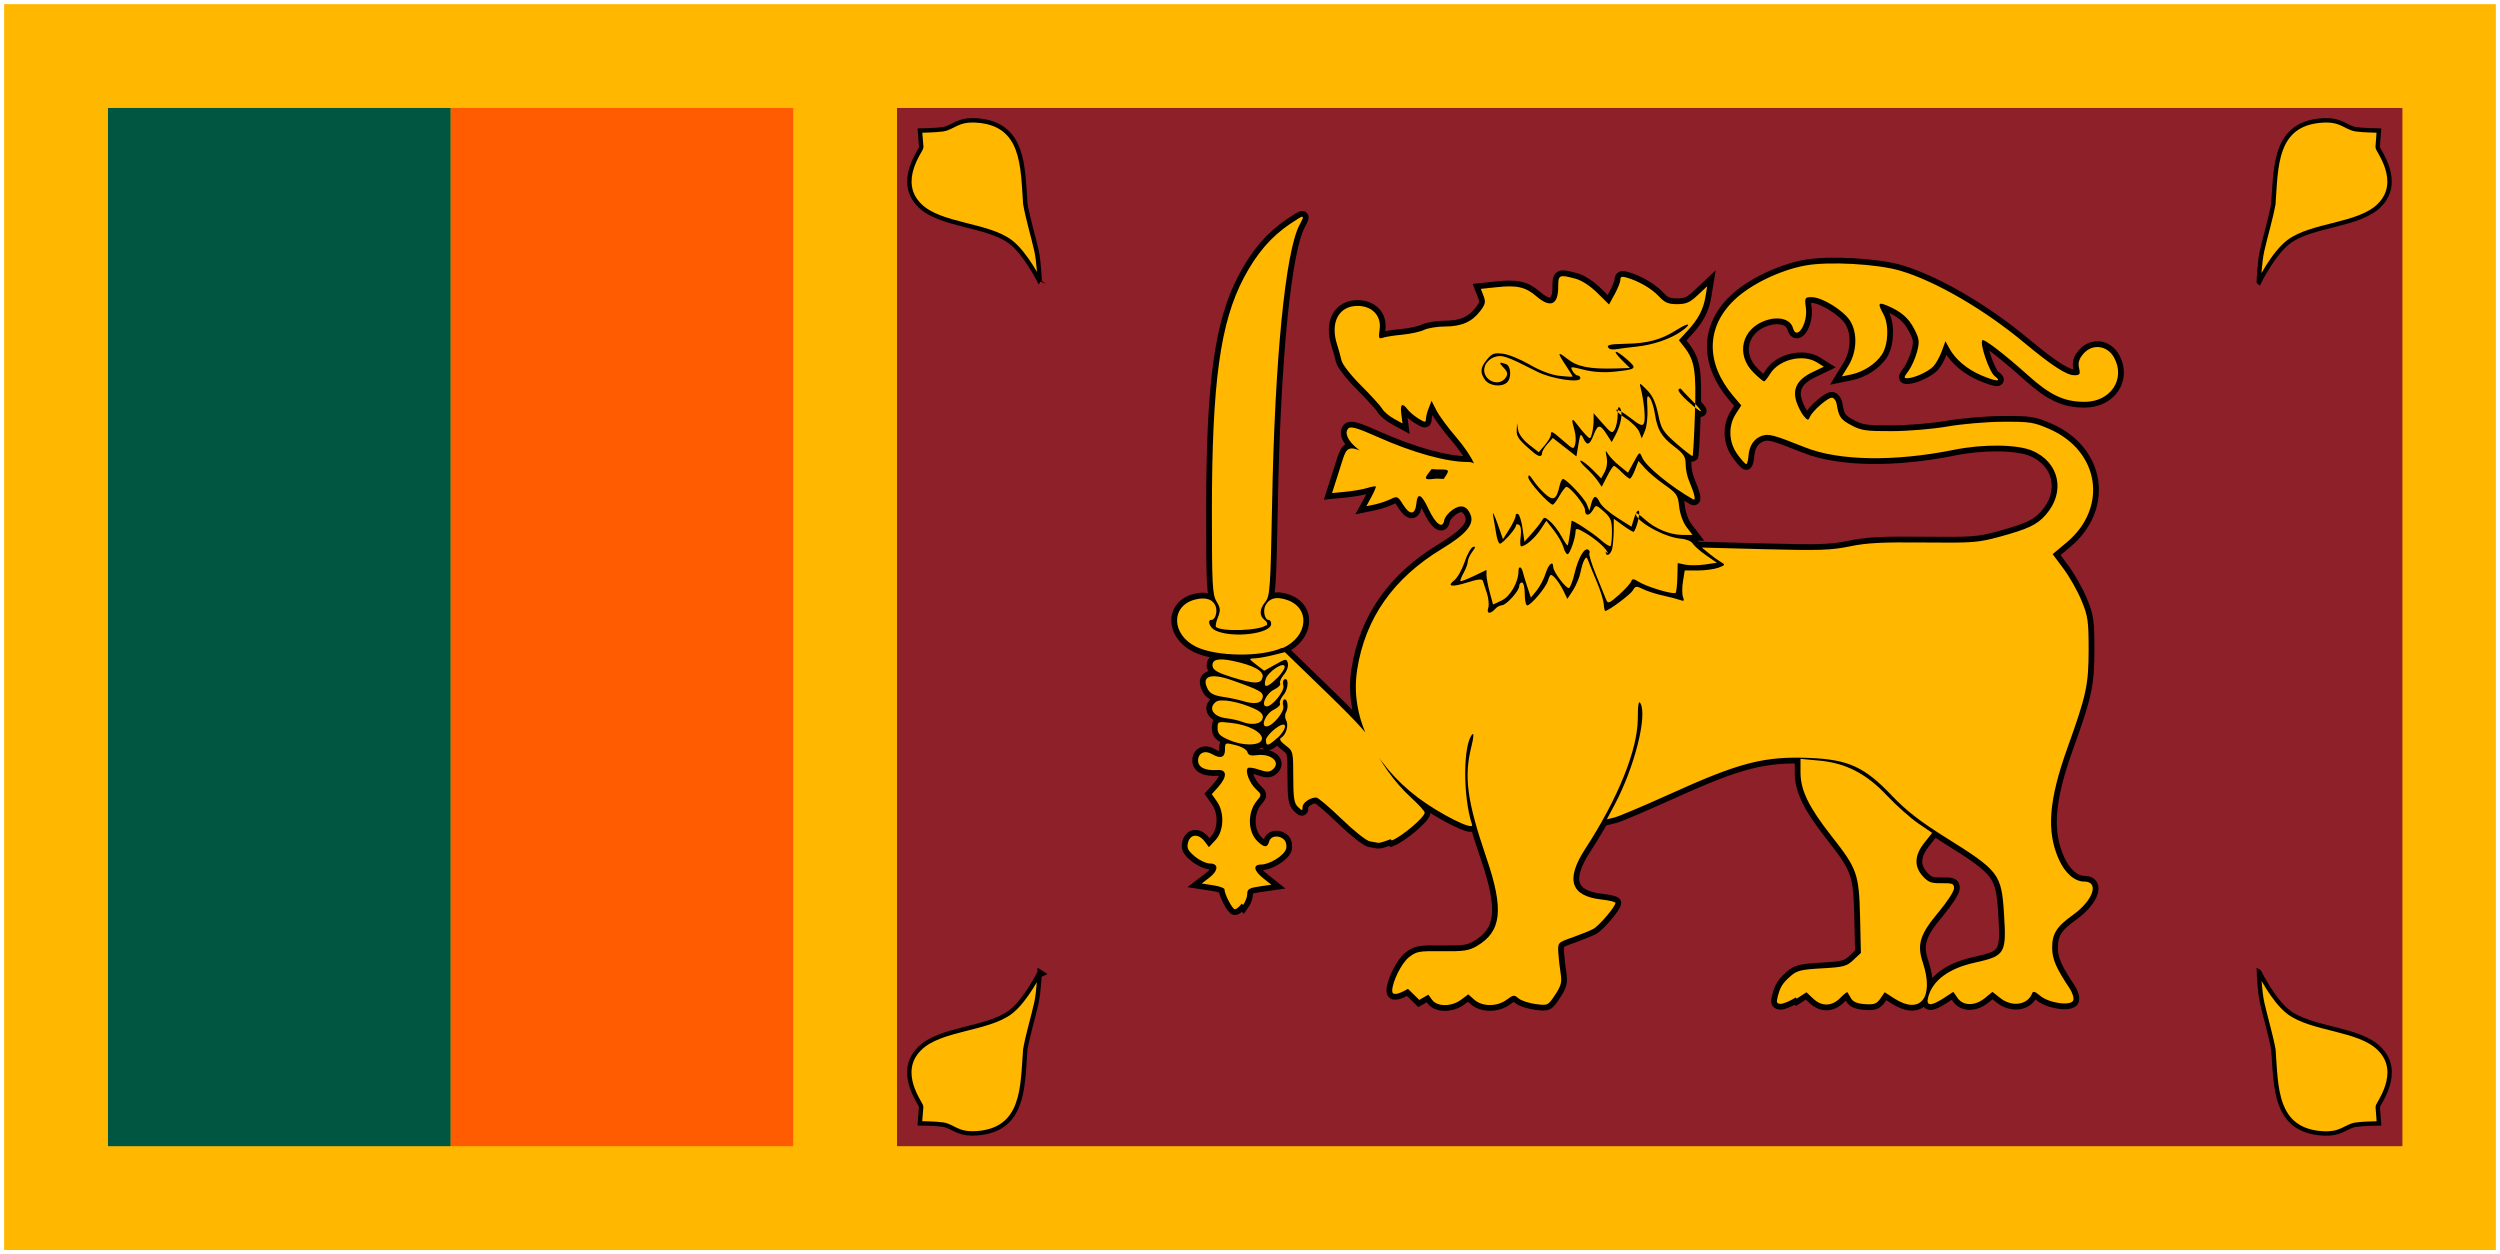 <svg viewBox="0 0 301 151" xmlns="http://www.w3.org/2000/svg"><path fill="#FFB700" d="M.5.5h300v150H.5Z"/><path fill="#FF5B00" d="M54.25 13H95.5v125H54.25Z"/><path fill="#005641" d="M13 13h41.25v125H13Z"/><path fill="#8D2029" d="M108 13h181.25v125H108Z"/><g stroke-width=".531" fill="#FFB700" stroke="#000"><path d="M272.01 117.016s1.69 3.46 3.57 4.87c2.78 2.08 8.48 1.93 10.9 4.375 2.9 2.87-.23 6.67-.2 7l.15 2s-1.96.02-2.78.15c-1.24.19-1.73 1.2-4.03 1.05 -5.8-.38-5.57-5.6-5.9-10.07 -.3-1.7-.97-3.92-1.35-5.62 -.33-1.46-.4-3.78-.4-3.78Zm-146.79-83.04c-.001 0-1.7-3.46-3.58-4.87 -2.79-2.09-8.49-1.94-10.91-4.375 -2.91-2.88.22-6.68.19-7l-.16-2.01s1.95-.03 2.78-.16c1.23-.2 1.72-1.21 4.02-1.06 5.79.37 5.56 5.59 5.89 10.063 .29 1.69.96 3.91 1.34 5.61 .32 1.45.39 3.77.39 3.77Zm146.78 0s1.69-3.46 3.57-4.87c2.78-2.09 8.48-1.94 10.9-4.375 2.9-2.88-.23-6.68-.2-7l.15-2.01s-1.96-.03-2.78-.16c-1.24-.2-1.73-1.21-4.03-1.06 -5.8.37-5.57 5.59-5.9 10.063 -.3 1.69-.97 3.91-1.35 5.61 -.33 1.45-.4 3.77-.4 3.77Zm-146.79 83.03c-.001 0-1.7 3.46-3.58 4.87 -2.79 2.08-8.49 1.93-10.91 4.375 -2.91 2.87.22 6.67.19 7l-.16 2s1.95.02 2.78.15c1.23.19 1.72 1.2 4.02 1.05 5.79-.38 5.56-5.6 5.89-10.07 .29-1.7.96-3.92 1.34-5.62 .32-1.46.39-3.78.39-3.78Z"/><path fill="#000" stroke-width="1.39" d="M170.88 120.389l1.09-.63 .46.63c.62.84 2.34.83 3.48-.02l.87-.65 .73.65c.96.85 2.75.85 3.89 0 .8-.6.91-.61 1.44-.16 .31.27 1.24.57 2.05.68 1.47.19 1.49.18 2.35-1.12 .72-1.09.83-1.52.66-2.57l0 0c-.13-.83-.22-1.66-.28-2.49 -.07-1.22-.06-1.23 1.71-1.85 .97-.35 2.11-.8 2.51-1.02 .7-.38 2.66-2.68 2.66-3.13 0-.12-.77-.31-1.7-.41 -3.71-.42-4.34-2.41-1.93-6.11 3.93-6.04 6.3-11.91 6.32-15.65 0-1.68.1-2.24.31-1.88 .87 1.48-.7 7.71-3.08 12.19l-.96 1.8 .91-.22c.5-.12 3.46-1.37 6.58-2.78 8.52-3.87 11.45-4.62 16.97-4.39 4.62.19 6.59 1.09 9.85 4.52 1.72 1.81 3.39 3.11 6.44 5.02 6.494 4.06 6.76 4.41 7.07 9.19 .31 4.84.15 5.1-3.51 5.91 -3.14.69-5.1 2.15-5.62 4.17 -.29 1.08.31 1.11 1.88.1l1.15-.75 .51.74c.67.97 2.11.98 3.3 0l.9-.74 .92.73c1.43 1.14 3.33.86 3.87-.57 .1-.28.37-.19.93.29 1.04.9 3.72 1.29 4.01.58 .11-.28-.1-.95-.47-1.5 -1.57-2.34-2.05-3.46-2.07-4.73 -.03-1.78.5-2.63 2.51-4.07 2.44-1.75 3.2-4.01 1.34-4.01 -1.15 0-2.31-1.02-3.05-2.68 -1.51-3.37-1.21-7.14 1.04-13.42 2.29-6.38 2.54-7.56 2.55-11.82 0-3.45-.08-4.05-.87-5.94 -.48-1.16-1.46-2.88-2.17-3.83l-1.29-1.73 1.65-1.38c5.05-4.2 4.02-11.05-2.07-13.7 -1.87-.81-2.33-.88-5.6-.86 -1.96.01-4.95.27-6.64.57 -1.73.3-4.65.55-6.65.56 -3.19.01-3.73-.07-4.95-.72 -1.28-.68-1.5-1.01-1.75-2.58 -.06-.33-.28-.65-.51-.72 -.44-.14-2.45 1.6-2.74 2.37 -.15.38-.27.35-.7-.16 -.29-.34-.69-1.12-.89-1.73 -.51-1.54.11-2.69 1.91-3.55l1.39-.67 -.83-.52c-1.71-1.06-4.6-.34-5.65 1.4 -.3.49-.62.89-.72.89 -.1 0-.67-.47-1.25-1.05 -2.2-2.15-1.45-5.33 1.49-6.3 1.56-.52 2.95-.13 3.24.92 .44 1.59 1.81-.51 1.56-2.4 -.17-1.26-.14-1.31.73-1.31 1.21 0 3.79 1.59 4.58 2.83 .92 1.439.85 3.7-.17 5.39l-.81 1.32 1.04-.21c1.53-.31 3.02-1.27 3.78-2.42 .79-1.23.88-3.61.17-4.89 -.69-1.25-.61-1.45.4-1.03 1.72.71 2.64 1.5 3.33 2.85 .62 1.21.65 1.52.32 2.78 -.21.78-.68 1.81-1.03 2.28 -.56.74-.58.86-.14.86 .82 0 2.55-.79 3.16-1.44 .31-.33.76-1.15 1-1.81l.44-1.21 .5.91c.71 1.29 2.1 2.46 3.8 3.192 1.82.78 2.58.82 1.62.09 -.65-.5-1.83-3.97-1.47-4.31 .21-.2 2.68 1.7 5.51 4.24 2.67 2.4 4.35 3.18 6.8 3.18 3.13 0 4.96-2.74 3.55-5.32 -.83-1.51-2.66-1.72-3.73-.43 -.5.59-.63 1.064-.49 1.686 .17.76.1.86-.59.86 -.92 0-2.71-1.17-5.91-3.83 -4.87-4.07-10.79-7.51-15.06-8.762 -2.75-.81-8.6-1.13-11.39-.62 -3.02.55-6.59 2.27-8.53 4.125 -3.45 3.27-3.5 7.63-.15 11.59l.96 1.13 -.65 1.01c-.95 1.46-.87 3.44.2 4.9 .46.64.94 1.16 1.05 1.16 .1 0 .22-.42.26-.92 .09-1.28.64-2.128 1.58-2.47 .84-.31 1.39-.16 5.26 1.38 4.07 1.625 10.76 1.73 17.89.29 3.49-.71 7.6-.67 9.41.09 3.32 1.39 4.08 5.009 1.64 7.756 -1.06 1.189-2.08 1.67-5.5 2.61 -2.61.71-3.22.76-9.14.7 -5.06-.05-6.88.04-8.94.47 -2.24.46-3.62.51-10.2.34l-7.61-.2 .84.69c.46.38 1.12.85 1.45 1.05 .57.32.55.37-.3.69 -.51.18-1.62.33-2.48.33h-1.57l-.21 1.32c-.12.72-.11 1.58.01 1.89 .18.45.11.52-.37.34 -.33-.12-1.25-.36-2.04-.53 -.79-.17-1.86-.51-2.37-.76 -.86-.42-.96-.41-1.27.15 -.29.49-2.93 2.46-3.32 2.46 -.07 0-.15-.38-.18-.85 -.04-.47-.42-1.68-.85-2.69 -.43-1.02-.88-2.12-1-2.46 -.18-.51-.26-.54-.48-.16 -.15.25-.36.94-.47 1.53 -.12.59-.52 1.54-.89 2.13l-.69 1.05 -.44-.91c-.47-.98-1.24-1.98-1.53-1.98 -.1 0-.26.31-.36.69 -.22.79-2.05 2.98-2.5 2.98 -.17 0-.3-.63-.3-1.38 0-.76-.15-1.38-.33-1.38 -.18 0-.33.19-.33.43 0 .58-1.57 2.32-2.1 2.32 -.23 0-.6.2-.82.46 -.58.65-1.06.56-.81-.16 .11-.34.04-1.14-.17-1.77l-.49-1.49c-.08-.24-.64-.18-1.83.2 -1.93.61-2.57.5-1.58-.27 .36-.29.91-1.27 1.22-2.18 .31-.92.76-1.73 1.01-1.81 .34-.11.33.02-.09.58 -.3.39-.54.93-.54 1.19 0 .25-.23.86-.5 1.35 -.27.48-.44.93-.38.99 .06.05.79-.22 1.625-.62l1.51-.73 0 .64c0 .35.18 1.29.4 2.09l.39 1.44 1.02-.48c1.05-.49 2.04-2.21 2.04-3.55 0-.66.37-.56.53.14 .04.2.28.97.52 1.71l.44 1.34 .7-.85c.38-.47.87-1.39 1.07-2.04 .35-1.14.92-1.62.92-.8 0 .59 1.61 2.71 1.92 2.53 .15-.09.45-.89.66-1.78 .44-1.85 1.17-3.1 1.63-2.83 .17.1.24.29.15.43 -.1.13.28 1.33.82 2.66 .54 1.32 1.09 2.65 1.21 2.96 .19.49.37.42 1.54-.62 .72-.65 1.38-1.37 1.46-1.6 .12-.36.28-.35.96.07 .95.59 4.15 1.54 4.39 1.3 .09-.09.18-.93.21-1.87l.04-1.71 .92.19c.5.1 1.57.09 2.36-.02l1.44-.21 -1.29-.89c-.71-.49-1.43-1.12-1.6-1.4 -.18-.31-.81-.56-1.53-.62 -1.93-.17-5.35-2.09-5.35-3 0-.18.47.12 1.05.65 1.28 1.17 3.06 1.91 4.625 1.91h1.16l-.73-.96c-.42-.56-.79-1.6-.88-2.46 -.14-1.37-.29-1.59-1.72-2.59 -.86-.6-1.93-1.5-2.37-1.99l-.81-.91 -.41 1.07c-.23.59-.51 1.07-.62 1.07 -.12 0-.55-.35-.97-.77 -.42-.43-.85-.77-.95-.77 -.11 0-.48.57-.83 1.26l-.64 1.25 -.5-.73c-.28-.4-.91-1.11-1.43-1.57 -.51-.47-.78-.85-.6-.85 .18 0 .81.48 1.4 1.07l1.06 1.07 .43-.79c.25-.47.35-1.19.23-1.77 -.17-.85-.15-.9.17-.37 .2.33.83.98 1.39 1.43l1.01.82 .7-1.29c.69-1.28.7-1.28 1.02-.52 .42 1.02 3.49 3.53 6.1 5 .4.22.23-.56-.52-2.35 -.2-.48-.36-1.34-.36-1.91 0-.85-.25-1.23-1.33-2.05 -1.57-1.2-2.08-2.04-2.37-3.96 -.12-.78-.4-1.65-.61-1.93 -.32-.42-.38-.19-.29 1.26 .05.97-.07 2.18-.29 2.69l-.39.92 -.3-.77c-.17-.43-.89-1.16-1.62-1.63 -.73-.48-1.24-.95-1.13-1.04 .1-.1.84.33 1.65.96 1.22.95 1.5 1.05 1.67.63 .2-.5 0-2.64-.39-4.15 -.2-.75-.18-.75.74.17 .68.68 1.05 1.49 1.35 2.91 .37 1.8.55 2.1 2.22 3.564 1 .87 1.87 1.54 1.93 1.48 .06-.06.19-2.34.28-5.05 .17-5.21-.03-6.45-1.28-8.06l-.65-.83 1.01-1.1c1.32-1.43 1.92-2.57 2.19-4.13l.21-1.27 -1.15 1.08c-.94.88-1.39 1.08-2.47 1.08 -1.08 0-1.5-.18-2.22-.96 -.87-.93-2.41-1.82-3.89-2.25 -.55-.16-.73-.09-.73.28 0 .27-.31 1.05-.68 1.73l-.68 1.24 -1.41-1.39c-.87-.86-1.89-1.52-2.65-1.72 -1.95-.52-2.06-.47-2.06.98 0 2.19-.94 2.6-2.63 1.14 -1.29-1.12-2.36-1.36-4.8-1.09l-1.89.2 .33.85c.28.71.22 1.01-.39 1.81 -.99 1.31-2.27 1.87-4.24 1.87 -.91 0-2.05.18-2.53.41 -.49.23-1.68.49-2.66.58 -.98.09-2.03.26-2.32.37 -.47.17-.52.03-.37-1.03 .22-1.62-.9-2.81-2.66-2.81 -2.29 0-3.34 2.04-2.44 4.73 .17.51.39 1.33.5 1.81 .1.49 1.13 1.82 2.39 3.07 1.21 1.21 2.35 2.47 2.54 2.8 .18.33.81.85 1.38 1.17l1.04.57 -.14-1.12c-.16-1.23.11-1.42.76-.56 .23.3.82.8 1.31 1.1 .77.47.89.48.89.07 0-.27.15-.87.34-1.34l.34-.87 .6 1.17c.33.64 1.41 2.11 2.41 3.26 1.92 2.22 3.09 4.71 2.49 5.29 -.25.23-.91.21-2.29-.07 -1.07-.22-2.39-.33-2.93-.26 -1.12.15-1.21.01-.52-.85 .72-.91.6-1.06-.82-1.06 -1.65 0-5.73-.79-7.3-1.41 -1.53-.61-1.875-.46-2.33.99 -.21.65-.58 1.82-.83 2.61l-.46 1.436 1.64-.16c.9-.09 2.07-.29 2.59-.45 .51-.16.99-.24 1.04-.19 .05.05-.18.61-.52 1.24l-.62 1.14 1.02-.21v0c.64-.15 1.28-.36 1.88-.63 .82-.4.89-.37 1.54.67 .8 1.28 1.44 1.23 1.58-.13 .14-1.41.61-1.2 1.48.66 .83 1.79 1.7 2.42 1.87 1.36 .05-.36.5-.93 1-1.28 1-.71 1.76-.5 2.19.61 .44 1.14-.56 2.33-3.47 4.09 -5.84 3.53-9.23 8.37-10.19 14.53 -.88 5.55 1.85 11.3 7.32 15.42 2.61 1.97 6.77 4.05 6.51 3.26 -1.13-3.38-1.09-9.82.06-10.91 .17-.17.11.5-.14 1.49 -.92 3.66-.52 6.59 1.82 13.44 2.11 6.19 1.82 8.84-1.17 10.59 -.96.56-1.58.65-4.17.62 -2.81-.04-3.11.02-4.006.73 -.88.69-2.01 2.97-2.01 4.04 0 .57.64.49 1.9-.24v0Zm22.7-53.74c0-.45-1.33-1.67-2.66-2.46 -1.06-.62-1.23-.64-1.23-.14 -.01.76-.69 2.68-.95 2.68 -.16 0-.38-.375-.5-.84 -.13-.46-.64-1.37-1.14-2.01l-.92-1.18 -.71 1.08c-.67 1.01-1.81 2-2.32 2 -.13 0-.15-.54-.06-1.19 .1-.71.02-1.28-.2-1.4 -.2-.12-.37-.08-.37.09 0 .38-1.6 2.18-1.93 2.18 -.14 0-.34-.52-.44-1.15v0c-.12-.75-.25-1.49-.38-2.23 -.11-.59.12-.19.5.88l.69 1.96 .76-1.2c.42-.66.76-1.38.76-1.6 0-.23.14-.32.31-.22 .17.1.41.89.53 1.75l.22 1.57 .84-.93c.46-.51 1-1.19 1.2-1.51 .35-.58.37-.58 1.08.02 .39.33 1 1.14 1.35 1.79 .35.64.68 1.13.74 1.07 .05-.06.18-.73.28-1.49 .1-.76.18-1.41.19-1.45 .04-.19 2.53 1.42 3.45 2.24 .59.52 1.15.88 1.24.79 .09-.09.17-.87.17-1.73 0-1.33-.15-1.69-.96-2.42 -.94-.84-.97-.84-1.31-.23 -.45.79-.98.8-.98.02 0-.58-1.77-2.77-2.23-2.77 -.12 0-.5.48-.83 1.07 -.34.59-.7 1.07-.81 1.07 -.46-.01-2.95-2.78-2.95-3.28 0-.4.16-.3.6.36 .33.5.99 1.26 1.47 1.67 .96.84 1.32.63 1.69-.99 .1-.47.29-.85.41-.85 .41 0 2.58 2.3 2.88 3.06l.3.76 .23-.85c.28-1.04.59-1.07 1.04-.13 .18.39 1.12 1.21 2.07 1.81l1.73 1.1 .34-1.11c.19-.61.44-.96.56-.78 .17.27-.28 2.1-.62 2.5 -.06.05-.62-.27-1.25-.73l-1.16-.84 -.01 1.49c-.01.82-.1 1.8-.2 2.18 -.21.74-.77.94-.77.28v0Zm-8.64-11.91c-2.06-1.72-2.37-2.12-2.33-2.93l.04-.87 .13.83c.07.48.62 1.22 1.31 1.76l1.18.92 .72-.85c.4-.47.73-1.02.73-1.23 .01-.55.11-.51 1.5.7 1.23 1.07 1.25 1.07 1.44.38 .1-.39.06-1.12-.09-1.63 -.41-1.39-.33-1.6.28-.76 .3.41.79 1 1.09 1.31 .51.52.54.52.73-.16 .11-.39.2-1.1.2-1.58l0-.88 1.11 1.26c1.04 1.18 1.13 1.22 1.45.66 .18-.34.34-1.13.34-1.78 0-.84.09-1.05.3-.73 .35.52.1 1.96-.55 3.19l-.47.88 -.62-.96c-.79-1.23-1.05-1.21-1.56.11 -.48 1.24-.79 1.34-1.25.38 -.31-.63-.36-.55-.58.75l-.24 1.44 -1.42-1.11 -1.42-1.11 -.64.72c-.36.39-.65.89-.65 1.1 -.02.46-.36.47-.88.04v0Zm18.3-6.4c-.75-.68-1.27-1.32-1.15-1.44 .11-.12.25-.15.29-.08 .04.07.65.71 1.36 1.43 1.62 1.64 1.28 1.69-.51.07Zm-24.39-2.53c-.69-.93-.64-1.54.19-2.53 .59-.73.87-.82 1.92-.69 .67.08 2.11.67 3.21 1.31 1.26.73 2.57 1.23 3.58 1.35 .87.1 1.59.14 1.59.08 0-.06-.37-.66-.81-1.32 -1.06-1.59-1.03-1.76.17-.81 1.22.97 2.68 1.26 5.95 1.16l1.59-.05 -.93-.92c-1.3-1.29-.9-1.4.53-.16 1.34 1.16 1.25 1.24-1.57 1.53 -1.21.12-2.5.03-3.57-.24 -1.61-.41-1.67-.41-1.37.13 .17.31.45.56.63.56 .17 0 .31.15.31.34 0 .59-3.47.07-5.13-.77 -3.79-1.92-4.27-2.09-5.17-1.8 -.51.15-1.01.62-1.18 1.08 -.58 1.54 1.61 2.74 2.52 1.38 .26-.4.2-.67-.26-1.15 -.64-.67-.58-.76.28-.45 .6.22.68 1.67.12 2.2 -.65.61-2.12.44-2.67-.31Zm14.92-3.82c-.48-.45-.11-.56 2.02-.6 2.62-.05 4.22-.49 6.1-1.68 1.5-.96 1.91-.77.48.22 -1.31.9-3.35 1.59-5.31 1.8 -.96.1-2.04.24-2.42.31 -.38.07-.78.03-.89-.07Zm22.56 78.24l1.17-.76 .79.75c1.04.99 2.26.96 3.27-.06 .43-.45.83-.76.875-.69 .04.06.23.4.43.73 .24.42.75.64 1.68.7 1.11.07 1.4-.03 1.85-.67l.52-.76 1.15.74c3.16 2.03 4.85-.1 3.43-4.36 -.72-2.17-.33-3.38 1.99-6.13 .97-1.17 1.77-2.4 1.78-2.76 0-.57-.19-.64-1.49-.62 -1.25.02-1.61-.11-2.27-.84 -1.07-1.18-1.01-2.52.18-4.02l.95-1.2 -1.69-1.15c-.93-.64-2.61-2.13-3.73-3.32 -2.52-2.68-4.99-3.95-8.244-4.24l-2.19-.2 0 1.65c0 2.12 1 4.17 3.73 7.64 3.1 3.94 3.31 4.55 3.44 9.71l.1 4.36 -.9.85c-.82.77-1.18.86-3.8 1.01 -2.5.14-3.02.27-3.75.92 -.98.86-1.27 1.32-1.57 2.51 -.18.69-.11.84.39.84 .33-.01 1.13-.35 1.78-.76v0Zm-66.66-11.27c.27-.375.5-.98.5-1.35 0-.56.24-.7 1.45-.88l1.45-.21 -.98-.78c-1.16-.93-1.27-1.64-.25-1.65 1.01 0 2.73-1.06 2.99-1.84 .12-.37.04-.85-.18-1.1 -.57-.65-1.64-.56-1.84.16 -.22.77-.58.77-1.39 0 -1.22-1.16-1.25-3.55-.06-4.94 .56-.66.55-.7-.16-1.375 -.77-.73-1.32-2.17-.96-2.52 .11-.11.72-.03 1.34.19 .89.3 1.24.31 1.61.02 1.11-.875-.1-2-1.88-1.76 -.72.1-1.02 0-1.12-.38 -.08-.29-.71-.66-1.42-.83 -1.27-.32-1.28-.32-1.28.55 0 .95-.55 1.13-1.58.52 -.85-.5-1.66-.12-1.66.78 0 .83.84 1.24 2.34 1.15 1.15-.08 1.19.78.1 2.02l-.79.88 .625.89c.92 1.33.84 3.54-.17 4.63l-.8.86 -.52-.69c-.73-.96-1.72-.9-1.99.12 -.18.67-.04.97.8 1.68 .56.47 1.38.86 1.82.86 1.09 0 1.05.86-.09 1.73l-.89.68 1.37.21c.75.11 1.37.33 1.37.49 0 .58.95 2.4 1.26 2.4 .17 0 .55-.31.82-.68v0Zm17.91-7.77c1.25-.5 3.95-2.79 3.95-3.35 0-.18-.75-1-1.66-1.83 -1.93-1.74-4.01-4.67-4.56-6.38 -.29-.9-1.65-2.42-5.49-6.15l-5.12-4.96 -1.48.37c-.81.2-1.8.37-2.2.38 -.69.01-.68.05.23.75l.96.74 1.34-.75c1.3-.73 1.35-.73 1.51-.15 .09.34-.11.93-.48 1.37 -.36.42-.55.9-.45 1.06 .1.16-.23.5-.75.75 -.96.47-1.63 2.01-.87 2.01 .68 0 2.18-1.86 2.01-2.49 -.09-.33-.05-.66.09-.74 .58-.35.54 1.11-.05 1.82 -.36.42-.55.9-.45 1.06 .1.16-.23.5-.75.75 -.96.46-1.63 2.01-.88 2.01 .73 0 2.21-1.78 2.03-2.44 -.1-.35-.06-.7.08-.79 .39-.24.6.91.27 1.48 -.18.3-.18.71 0 1.04 .32.59-.01 1.72-.61 2.08 -.26.15-.09.44.54.92 .9.68.92.75.92 3.78 0 2.52.1 3.18.56 3.62 .52.49.56.49.56.02 0-.52.9-1.15 1.65-1.15 .21 0 1.58 1.16 3.04 2.57 1.46 1.42 2.99 2.64 3.42 2.71 .43.07.89.15 1.03.18 .14.02.79-.18 1.45-.44v0Zm-15.631-12.24c0-.82-1.69-1.69-3.7-1.91 -1.63-.19-1.65-.18-1.65.63 0 .67.25.93 1.37 1.42 1.8.78 3.96.7 3.96-.16Zm1.84-.08c.82-.75 1.2-1.63.71-1.63 -.57 0-2.08 1.35-2.08 1.86 0 .79.28.74 1.35-.24Zm-1.75-2.41c.07-.46-.22-.77-1.07-1.16 -1.84-.83-4.04-1.22-4.57-.8 -.98.76-.33 1.79 1.25 1.98 .63.07 1.49.26 1.91.43 1.21.47 2.36.25 2.47-.46Zm0-2.47c.09-.66-.32-.9-3.75-2.1 -2.56-.9-3.69-.48-2.88 1.07 .28.54.76.78 1.83.94 .79.11 1.88.35 2.42.51 1.42.44 2.25.28 2.36-.45Zm1.71-2.31c.51-.53.93-1.15.93-1.38 0-.76-2.04.57-2.3 1.49 -.32 1.1.19 1.05 1.36-.125v0Zm-1.72-.16c.11-.75-1.13-1.43-3.58-1.94 -1.8-.39-2.59-.17-2.45.66 .07.45.67.78 2.36 1.31 2.71.84 3.52.83 3.65-.05Zm2.39-3.48c3.13-1.4 3.4-4.91.44-5.84 -1.23-.39-2.01-.18-2.48.65 -.36.63-.12 1.79.37 1.79 .16 0 .3.21.3.47 0 1.22-4.79 1.77-6.75.78 -.69-.35-.99-1.26-.42-1.26 .42 0 .72-.93.5-1.58 -.3-.89-1.2-1.2-2.5-.86 -2.94.76-2.86 4.21.13 5.68 2.44 1.19 7.82 1.27 10.36.13Zm-1.95-2.71c.18-.18.1-.44-.21-.68 -.67-.53-.63-1.31.1-2.2 .54-.67.61-1.67.8-11.77 .32-17.403 1.61-30.493 3.32-33.633 .67-1.25.58-1.26-1.18-.07 -2.26 1.53-3.99 3.54-5.506 6.4 -2.88 5.41-3.88 12.695-3.88 28.23 0 8.82.06 9.98.56 10.811 .47.78.5 1.07.16 1.92 -.22.54-.32 1.06-.22 1.15 .64.6 5.32.44 6.01-.21v0Zm26.3-16.6c.09-.15-.12-.91-.49-1.686 -.57-1.22-.8-1.42-1.6-1.42 -2.53 0-6.59-1.13-10.78-3 -2.42-1.08-3.26-1.33-3.55-1.05 -.74.7.49 2.36 2.39 3.23 1.68.77 6.4 1.72 8.56 1.72 1.24 0 1.27.05.56 1.08l-.53.75 1.41.03c.77.02 1.85.14 2.38.27 1.38.33 1.4.33 1.59.03v0Z"/></g><path fill="#FFB700" d="M170.88 120.389l1.09-.63 .46.63c.62.84 2.34.83 3.48-.02l.87-.65 .73.65c.96.85 2.75.85 3.89 0 .8-.6.91-.61 1.44-.16 .31.27 1.24.57 2.05.68 1.47.19 1.49.18 2.35-1.12 .72-1.09.83-1.52.66-2.57l0 0c-.13-.83-.22-1.66-.28-2.49 -.07-1.22-.06-1.23 1.71-1.85 .97-.35 2.11-.8 2.51-1.02 .7-.38 2.66-2.68 2.66-3.13 0-.12-.77-.31-1.7-.41 -3.71-.42-4.34-2.41-1.93-6.11 3.93-6.04 6.3-11.91 6.32-15.65 0-1.68.1-2.24.31-1.88 .87 1.48-.7 7.71-3.08 12.19l-.96 1.8 .91-.22c.5-.12 3.46-1.37 6.58-2.78 8.52-3.87 11.45-4.62 16.97-4.39 4.62.19 6.59 1.09 9.85 4.52 1.72 1.81 3.39 3.11 6.44 5.02 6.494 4.06 6.76 4.41 7.07 9.19 .31 4.84.15 5.1-3.51 5.91 -3.14.69-5.1 2.15-5.62 4.17 -.29 1.08.31 1.11 1.88.1l1.15-.75 .51.74c.67.97 2.11.98 3.3 0l.9-.74 .92.73c1.43 1.14 3.33.86 3.87-.57 .1-.28.37-.19.93.29 1.04.9 3.72 1.29 4.01.58 .11-.28-.1-.95-.47-1.5 -1.57-2.34-2.05-3.46-2.07-4.73 -.03-1.78.5-2.63 2.51-4.07 2.44-1.75 3.2-4.01 1.34-4.01 -1.15 0-2.31-1.02-3.05-2.68 -1.51-3.37-1.21-7.14 1.04-13.42 2.29-6.38 2.54-7.56 2.55-11.82 0-3.45-.08-4.05-.87-5.94 -.48-1.16-1.46-2.88-2.17-3.83l-1.29-1.73 1.65-1.38c5.05-4.2 4.02-11.05-2.07-13.7 -1.87-.81-2.33-.88-5.6-.86 -1.96.01-4.95.27-6.64.57 -1.73.3-4.65.55-6.65.56 -3.19.01-3.73-.07-4.95-.72 -1.28-.68-1.5-1.01-1.75-2.58 -.06-.33-.28-.65-.51-.72 -.44-.14-2.45 1.6-2.74 2.37 -.15.38-.27.35-.7-.16 -.29-.34-.69-1.12-.89-1.73 -.51-1.54.11-2.69 1.91-3.55l1.39-.67 -.83-.52c-1.71-1.06-4.6-.34-5.65 1.4 -.3.49-.62.89-.72.89 -.1 0-.67-.47-1.25-1.05 -2.2-2.15-1.45-5.33 1.49-6.3 1.56-.52 2.95-.13 3.24.92 .44 1.59 1.81-.51 1.56-2.4 -.17-1.26-.14-1.31.73-1.31 1.21 0 3.79 1.59 4.58 2.83 .92 1.439.85 3.7-.17 5.39l-.81 1.32 1.04-.21c1.53-.31 3.02-1.27 3.78-2.42 .79-1.23.88-3.61.17-4.89 -.69-1.25-.61-1.45.4-1.03 1.72.71 2.64 1.5 3.33 2.85 .62 1.21.65 1.52.32 2.78 -.21.78-.68 1.81-1.03 2.28 -.56.74-.58.86-.14.86 .82 0 2.55-.79 3.16-1.44 .31-.33.76-1.15 1-1.81l.44-1.21 .5.91c.71 1.29 2.1 2.46 3.8 3.192 1.82.78 2.58.82 1.62.09 -.65-.5-1.83-3.97-1.47-4.31 .21-.2 2.68 1.7 5.51 4.24 2.67 2.4 4.35 3.18 6.8 3.18 3.13 0 4.96-2.74 3.55-5.32 -.83-1.51-2.66-1.72-3.73-.43 -.5.59-.63 1.064-.49 1.686 .17.76.1.86-.59.86 -.92 0-2.71-1.17-5.91-3.83 -4.87-4.07-10.79-7.51-15.06-8.762 -2.75-.81-8.6-1.13-11.39-.62 -3.02.55-6.59 2.27-8.53 4.125 -3.45 3.27-3.5 7.63-.15 11.59l.96 1.13 -.65 1.01c-.95 1.46-.87 3.44.2 4.9 .46.64.94 1.16 1.05 1.16 .1 0 .22-.42.26-.92 .09-1.28.64-2.128 1.58-2.47 .84-.31 1.39-.16 5.26 1.38 4.07 1.625 10.76 1.73 17.89.29 3.49-.71 7.6-.67 9.41.09 3.32 1.39 4.08 5.009 1.64 7.756 -1.06 1.189-2.08 1.67-5.5 2.61 -2.61.71-3.22.76-9.14.7 -5.06-.05-6.88.04-8.94.47 -2.24.46-3.62.51-10.2.34l-7.61-.2 .84.69c.46.38 1.12.85 1.45 1.05 .57.32.55.37-.3.69 -.51.18-1.62.33-2.48.33h-1.57l-.21 1.32c-.12.72-.11 1.58.01 1.89 .18.45.11.52-.37.34 -.33-.12-1.25-.36-2.04-.53 -.79-.17-1.86-.51-2.37-.76 -.86-.42-.96-.41-1.27.15 -.29.49-2.93 2.46-3.32 2.46 -.07 0-.15-.38-.18-.85 -.04-.47-.42-1.68-.85-2.69 -.43-1.02-.88-2.12-1-2.46 -.18-.51-.26-.54-.48-.16 -.15.25-.36.94-.47 1.53 -.12.59-.52 1.54-.89 2.13l-.69 1.05 -.44-.91c-.47-.98-1.24-1.98-1.53-1.98 -.1 0-.26.31-.36.69 -.22.79-2.05 2.98-2.5 2.98 -.17 0-.3-.63-.3-1.38 0-.76-.15-1.38-.33-1.38 -.18 0-.33.19-.33.43 0 .58-1.57 2.32-2.1 2.32 -.23 0-.6.2-.82.46 -.58.65-1.06.56-.81-.16 .11-.34.04-1.14-.17-1.77l-.49-1.49c-.08-.24-.64-.18-1.83.2 -1.93.61-2.57.5-1.58-.27 .36-.29.91-1.27 1.22-2.18 .31-.92.76-1.73 1.01-1.81 .34-.11.33.02-.09.58 -.3.39-.54.93-.54 1.19 0 .25-.23.86-.5 1.35 -.27.48-.44.93-.38.99 .06.05.79-.22 1.625-.62l1.51-.73 0 .64c0 .35.18 1.29.4 2.09l.39 1.44 1.02-.48c1.05-.49 2.04-2.21 2.04-3.55 0-.66.37-.56.53.14 .04.2.28.97.52 1.71l.44 1.34 .7-.85c.38-.47.87-1.39 1.07-2.04 .35-1.14.92-1.62.92-.8 0 .59 1.61 2.71 1.92 2.53 .15-.09.45-.89.66-1.78 .44-1.85 1.17-3.1 1.63-2.83 .17.1.24.29.15.43 -.1.13.28 1.33.82 2.66 .54 1.32 1.09 2.65 1.21 2.96 .19.49.37.42 1.54-.62 .72-.65 1.38-1.37 1.46-1.6 .12-.36.28-.35.96.07 .95.59 4.15 1.54 4.39 1.3 .09-.09.18-.93.21-1.87l.04-1.71 .92.19c.5.1 1.57.09 2.36-.02l1.44-.21 -1.29-.89c-.71-.49-1.43-1.12-1.6-1.4 -.18-.31-.81-.56-1.53-.62 -1.93-.17-5.35-2.09-5.35-3 0-.18.47.12 1.05.65 1.28 1.17 3.06 1.91 4.625 1.91h1.16l-.73-.96c-.42-.56-.79-1.6-.88-2.46 -.14-1.37-.29-1.59-1.72-2.59 -.86-.6-1.93-1.5-2.37-1.99l-.81-.91 -.41 1.07c-.23.59-.51 1.07-.62 1.07 -.12 0-.55-.35-.97-.77 -.42-.43-.85-.77-.95-.77 -.11 0-.48.57-.83 1.26l-.64 1.25 -.5-.73c-.28-.4-.91-1.11-1.43-1.57 -.51-.47-.78-.85-.6-.85 .18 0 .81.48 1.4 1.07l1.06 1.07 .43-.79c.25-.47.35-1.19.23-1.77 -.17-.85-.15-.9.17-.37 .2.33.83.98 1.39 1.43l1.01.82 .7-1.29c.69-1.28.7-1.28 1.02-.52 .42 1.02 3.49 3.53 6.1 5 .4.22.23-.56-.52-2.35 -.2-.48-.36-1.34-.36-1.91 0-.85-.25-1.23-1.33-2.05 -1.57-1.2-2.08-2.04-2.37-3.96 -.12-.78-.4-1.65-.61-1.93 -.32-.42-.38-.19-.29 1.26 .05.97-.07 2.18-.29 2.69l-.39.92 -.3-.77c-.17-.43-.89-1.16-1.62-1.63 -.73-.48-1.24-.95-1.13-1.04 .1-.1.84.33 1.65.96 1.22.95 1.5 1.05 1.67.63 .2-.5 0-2.64-.39-4.15 -.2-.75-.18-.75.74.17 .68.68 1.05 1.49 1.35 2.91 .37 1.8.55 2.1 2.22 3.564 1 .87 1.87 1.54 1.93 1.48 .06-.06.19-2.34.28-5.05 .17-5.21-.03-6.45-1.28-8.06l-.65-.83 1.01-1.1c1.32-1.43 1.92-2.57 2.19-4.13l.21-1.27 -1.15 1.08c-.94.88-1.39 1.08-2.47 1.08 -1.08 0-1.5-.18-2.22-.96 -.87-.93-2.41-1.82-3.89-2.25 -.55-.16-.73-.09-.73.28 0 .27-.31 1.05-.68 1.73l-.68 1.24 -1.41-1.39c-.87-.86-1.89-1.52-2.65-1.72 -1.95-.52-2.06-.47-2.06.98 0 2.19-.94 2.6-2.63 1.14 -1.29-1.12-2.36-1.36-4.8-1.09l-1.89.2 .33.85c.28.71.22 1.01-.39 1.81 -.99 1.31-2.27 1.87-4.24 1.87 -.91 0-2.05.18-2.53.41 -.49.23-1.68.49-2.66.58 -.98.09-2.03.26-2.32.37 -.47.17-.52.03-.37-1.03 .22-1.62-.9-2.81-2.66-2.81 -2.29 0-3.34 2.04-2.44 4.73 .17.51.39 1.33.5 1.81 .1.49 1.13 1.82 2.39 3.07 1.21 1.21 2.35 2.47 2.54 2.8 .18.33.81.85 1.38 1.17l1.04.57 -.14-1.12c-.16-1.23.11-1.42.76-.56 .23.3.82.8 1.31 1.1 .77.47.89.48.89.07 0-.27.15-.87.34-1.34l.34-.87 .6 1.17c.33.64 1.41 2.11 2.41 3.26 1.92 2.22 3.09 4.71 2.49 5.29 -.25.23-.91.21-2.29-.07 -1.07-.22-2.39-.33-2.93-.26 -1.12.15-1.21.01-.52-.85 .72-.91.6-1.06-.82-1.06 -1.65 0-5.73-.79-7.3-1.41 -1.53-.61-1.875-.46-2.33.99 -.21.65-.58 1.82-.83 2.61l-.46 1.436 1.64-.16c.9-.09 2.07-.29 2.59-.45 .51-.16.99-.24 1.04-.19 .05.05-.18.61-.52 1.24l-.62 1.14 1.02-.21v0c.64-.15 1.28-.36 1.88-.63 .82-.4.89-.37 1.54.67 .8 1.28 1.44 1.23 1.58-.13 .14-1.41.61-1.2 1.48.66 .83 1.79 1.7 2.42 1.87 1.36 .05-.36.5-.93 1-1.28 1-.71 1.76-.5 2.19.61 .44 1.14-.56 2.33-3.47 4.09 -5.84 3.53-9.23 8.37-10.19 14.53 -.88 5.55 1.85 11.3 7.32 15.42 2.61 1.97 6.77 4.05 6.51 3.26 -1.13-3.38-1.09-9.82.06-10.91 .17-.17.11.5-.14 1.49 -.92 3.66-.52 6.59 1.82 13.44 2.11 6.19 1.82 8.84-1.17 10.59 -.96.56-1.58.65-4.17.62 -2.81-.04-3.11.02-4.006.73 -.88.69-2.01 2.97-2.01 4.04 0 .57.64.49 1.9-.24Zm22.7-53.74c0-.45-1.33-1.67-2.66-2.46 -1.06-.62-1.23-.64-1.23-.14 -.01.76-.69 2.68-.95 2.68 -.16 0-.38-.375-.5-.84 -.13-.46-.64-1.37-1.14-2.01l-.92-1.18 -.71 1.08c-.67 1.01-1.81 2-2.32 2 -.13 0-.15-.54-.06-1.19 .1-.71.02-1.28-.2-1.4 -.2-.12-.37-.08-.37.09 0 .38-1.6 2.18-1.93 2.18 -.14 0-.34-.52-.44-1.15v0c-.12-.75-.25-1.49-.38-2.23 -.11-.59.12-.19.5.88l.69 1.96 .76-1.2c.42-.66.76-1.38.76-1.6 0-.23.14-.32.31-.22 .17.1.41.89.53 1.75l.22 1.57 .84-.93c.46-.51 1-1.19 1.2-1.51 .35-.58.37-.58 1.08.02 .39.33 1 1.14 1.35 1.79 .35.64.68 1.13.74 1.07 .05-.06.18-.73.28-1.49 .1-.76.18-1.41.19-1.45 .04-.19 2.53 1.42 3.45 2.24 .59.52 1.15.88 1.24.79 .09-.09.17-.87.17-1.73 0-1.33-.15-1.69-.96-2.42 -.94-.84-.97-.84-1.31-.23 -.45.79-.98.8-.98.02 0-.58-1.77-2.77-2.23-2.77 -.12 0-.5.48-.83 1.07 -.34.59-.7 1.07-.81 1.07 -.46-.01-2.95-2.78-2.95-3.28 0-.4.16-.3.6.36 .33.5.99 1.26 1.47 1.67 .96.84 1.32.63 1.69-.99 .1-.47.29-.85.41-.85 .41 0 2.58 2.3 2.88 3.06l.3.76 .23-.85c.28-1.04.59-1.07 1.04-.13 .18.39 1.12 1.21 2.07 1.81l1.73 1.1 .34-1.11c.19-.61.44-.96.56-.78 .17.27-.28 2.1-.62 2.5 -.06.05-.62-.27-1.25-.73l-1.16-.84 -.01 1.49c-.01.82-.1 1.8-.2 2.18 -.21.74-.77.94-.77.28Zm-8.64-11.91c-2.06-1.72-2.37-2.12-2.33-2.93l.04-.87 .13.83c.07.48.62 1.22 1.31 1.76l1.18.92 .72-.85c.4-.47.73-1.02.73-1.23 .01-.55.11-.51 1.5.7 1.23 1.07 1.25 1.07 1.44.38 .1-.39.06-1.12-.09-1.63 -.41-1.39-.33-1.6.28-.76 .3.41.79 1 1.09 1.31 .51.52.54.52.73-.16 .11-.39.2-1.1.2-1.58l0-.88 1.11 1.26c1.04 1.18 1.13 1.22 1.45.66 .18-.34.34-1.13.34-1.78 0-.84.09-1.05.3-.73 .35.52.1 1.96-.55 3.19l-.47.88 -.62-.96c-.79-1.23-1.05-1.21-1.56.11 -.48 1.24-.79 1.34-1.25.38 -.31-.63-.36-.55-.58.75l-.24 1.44 -1.42-1.11 -1.42-1.11 -.64.72c-.36.39-.65.89-.65 1.1 -.02.46-.36.47-.88.04Zm18.3-6.4c-.75-.68-1.27-1.32-1.15-1.44 .11-.12.25-.15.29-.08 .04.07.65.71 1.36 1.43 1.62 1.64 1.28 1.69-.51.07Zm-24.39-2.53c-.69-.93-.64-1.54.19-2.53 .59-.73.87-.82 1.92-.69 .67.08 2.11.67 3.21 1.31 1.26.73 2.57 1.23 3.58 1.35 .87.1 1.59.14 1.59.08 0-.06-.37-.66-.81-1.32 -1.06-1.59-1.03-1.76.17-.81 1.22.97 2.68 1.26 5.95 1.16l1.59-.05 -.93-.92c-1.3-1.29-.9-1.4.53-.16 1.34 1.16 1.25 1.24-1.57 1.53 -1.21.12-2.5.03-3.57-.24 -1.61-.41-1.67-.41-1.37.13 .17.31.45.56.63.56 .17 0 .31.15.31.34 0 .59-3.47.07-5.13-.77 -3.79-1.92-4.27-2.09-5.17-1.8 -.51.15-1.01.62-1.18 1.08 -.58 1.54 1.61 2.74 2.52 1.38 .26-.4.2-.67-.26-1.15 -.64-.67-.58-.76.28-.45 .6.22.68 1.67.12 2.2 -.65.61-2.12.44-2.67-.31Zm14.92-3.82c-.48-.45-.11-.56 2.02-.6 2.62-.05 4.22-.49 6.1-1.68 1.5-.96 1.91-.77.48.22 -1.31.9-3.35 1.59-5.31 1.8 -.96.1-2.04.24-2.42.31 -.38.07-.78.03-.89-.07Zm22.56 78.24l1.17-.76 .79.75c1.04.99 2.26.96 3.27-.06 .43-.45.83-.76.875-.69 .04.06.23.4.43.73 .24.42.75.64 1.68.7 1.11.07 1.4-.03 1.85-.67l.52-.76 1.15.74c3.16 2.03 4.85-.1 3.43-4.36 -.72-2.17-.33-3.38 1.99-6.13 .97-1.17 1.77-2.4 1.78-2.76 0-.57-.19-.64-1.49-.62 -1.25.02-1.61-.11-2.27-.84 -1.07-1.18-1.01-2.52.18-4.02l.95-1.2 -1.69-1.15c-.93-.64-2.61-2.13-3.73-3.32 -2.52-2.68-4.99-3.95-8.244-4.24l-2.19-.2 0 1.65c0 2.12 1 4.17 3.73 7.64 3.1 3.94 3.31 4.55 3.44 9.71l.1 4.36 -.9.85c-.82.77-1.18.86-3.8 1.01 -2.5.14-3.02.27-3.75.92 -.98.86-1.27 1.32-1.57 2.51 -.18.69-.11.84.39.84 .33-.01 1.13-.35 1.78-.76Zm-66.66-11.27c.27-.375.5-.98.5-1.35 0-.56.24-.7 1.45-.88l1.45-.21 -.98-.78c-1.16-.93-1.27-1.64-.25-1.65 1.01 0 2.73-1.06 2.99-1.84 .12-.37.04-.85-.18-1.1 -.57-.65-1.64-.56-1.84.16 -.22.77-.58.77-1.39 0 -1.22-1.16-1.25-3.55-.06-4.94 .56-.66.55-.7-.16-1.375 -.77-.73-1.32-2.17-.96-2.52 .11-.11.72-.03 1.34.19 .89.3 1.24.31 1.61.02 1.11-.875-.1-2-1.88-1.76 -.72.1-1.02 0-1.12-.38 -.08-.29-.71-.66-1.42-.83 -1.27-.32-1.28-.32-1.28.55 0 .95-.55 1.13-1.58.52 -.85-.5-1.66-.12-1.66.78 0 .83.84 1.24 2.34 1.15 1.15-.08 1.19.78.1 2.02l-.79.88 .625.89c.92 1.33.84 3.54-.17 4.63l-.8.86 -.52-.69c-.73-.96-1.72-.9-1.99.12 -.18.67-.04.97.8 1.68 .56.47 1.38.86 1.82.86 1.09 0 1.05.86-.09 1.73l-.89.68 1.37.21c.75.11 1.37.33 1.37.49 0 .58.95 2.4 1.26 2.4 .17 0 .55-.31.82-.68Zm17.91-7.77c1.25-.5 3.95-2.79 3.95-3.35 0-.18-.75-1-1.66-1.83 -1.93-1.74-4.01-4.67-4.56-6.38 -.29-.9-1.65-2.42-5.49-6.15l-5.12-4.96 -1.48.37c-.81.2-1.8.37-2.2.38 -.69.01-.68.05.23.75l.96.74 1.34-.75c1.3-.73 1.35-.73 1.51-.15 .09.34-.11.93-.48 1.37 -.36.42-.55.9-.45 1.06 .1.16-.23.5-.75.75 -.96.47-1.63 2.01-.87 2.01 .68 0 2.18-1.86 2.01-2.49 -.09-.33-.05-.66.09-.74 .58-.35.54 1.11-.05 1.82 -.36.42-.55.9-.45 1.06 .1.16-.23.5-.75.75 -.96.46-1.63 2.01-.88 2.01 .73 0 2.21-1.78 2.03-2.44 -.1-.35-.06-.7.08-.79 .39-.24.6.91.27 1.48 -.18.3-.18.71 0 1.04 .32.59-.01 1.72-.61 2.08 -.26.15-.09.44.54.92 .9.68.92.75.92 3.78 0 2.52.1 3.18.56 3.62 .52.49.56.49.56.02 0-.52.9-1.15 1.65-1.15 .21 0 1.58 1.16 3.04 2.57 1.46 1.42 2.99 2.64 3.42 2.71 .43.07.89.15 1.03.18 .14.02.79-.18 1.45-.44Zm-15.631-12.24c0-.82-1.69-1.69-3.7-1.91 -1.63-.19-1.65-.18-1.65.63 0 .67.25.93 1.37 1.42 1.8.78 3.96.7 3.96-.16Zm1.84-.08c.82-.75 1.2-1.63.71-1.63 -.57 0-2.08 1.35-2.08 1.86 0 .79.28.74 1.35-.24Zm-1.75-2.41c.07-.46-.22-.77-1.07-1.16 -1.84-.83-4.04-1.22-4.57-.8 -.98.76-.33 1.79 1.25 1.98 .63.07 1.49.26 1.91.43 1.21.47 2.36.25 2.47-.46Zm0-2.47c.09-.66-.32-.9-3.75-2.1 -2.56-.9-3.69-.48-2.88 1.07 .28.54.76.78 1.83.94 .79.11 1.88.35 2.42.51 1.42.44 2.25.28 2.36-.45Zm1.71-2.31c.51-.53.93-1.15.93-1.38 0-.76-2.04.57-2.3 1.49 -.32 1.1.19 1.05 1.36-.125Zm-1.72-.16c.11-.75-1.13-1.43-3.58-1.94 -1.8-.39-2.59-.17-2.45.66 .07.45.67.78 2.36 1.31 2.71.84 3.52.83 3.65-.05Zm2.39-3.48c3.13-1.4 3.4-4.91.44-5.84 -1.23-.39-2.01-.18-2.48.65 -.36.63-.12 1.79.37 1.79 .16 0 .3.21.3.47 0 1.22-4.79 1.77-6.75.78 -.69-.35-.99-1.26-.42-1.26 .42 0 .72-.93.5-1.58 -.3-.89-1.2-1.2-2.5-.86 -2.94.76-2.86 4.21.13 5.68 2.44 1.19 7.82 1.27 10.36.13Zm-1.95-2.71c.18-.18.1-.44-.21-.68 -.67-.53-.63-1.31.1-2.2 .54-.67.61-1.67.8-11.77 .32-17.403 1.61-30.493 3.32-33.633 .67-1.25.58-1.26-1.18-.07 -2.26 1.53-3.99 3.54-5.506 6.4 -2.88 5.41-3.88 12.695-3.88 28.23 0 8.82.06 9.98.56 10.811 .47.78.5 1.07.16 1.92 -.22.54-.32 1.06-.22 1.15 .64.6 5.32.44 6.01-.21Zm26.3-16.6c.09-.15-.12-.91-.49-1.686 -.57-1.22-.8-1.42-1.6-1.42 -2.53 0-6.59-1.13-10.78-3 -2.42-1.08-3.26-1.33-3.55-1.05 -.74.7.49 2.36 2.39 3.23 1.68.77 6.4 1.72 8.56 1.72 1.24 0 1.27.05.56 1.08l-.53.75 1.41.03c.77.02 1.85.14 2.38.27 1.38.33 1.4.33 1.59.03Z"/></svg>